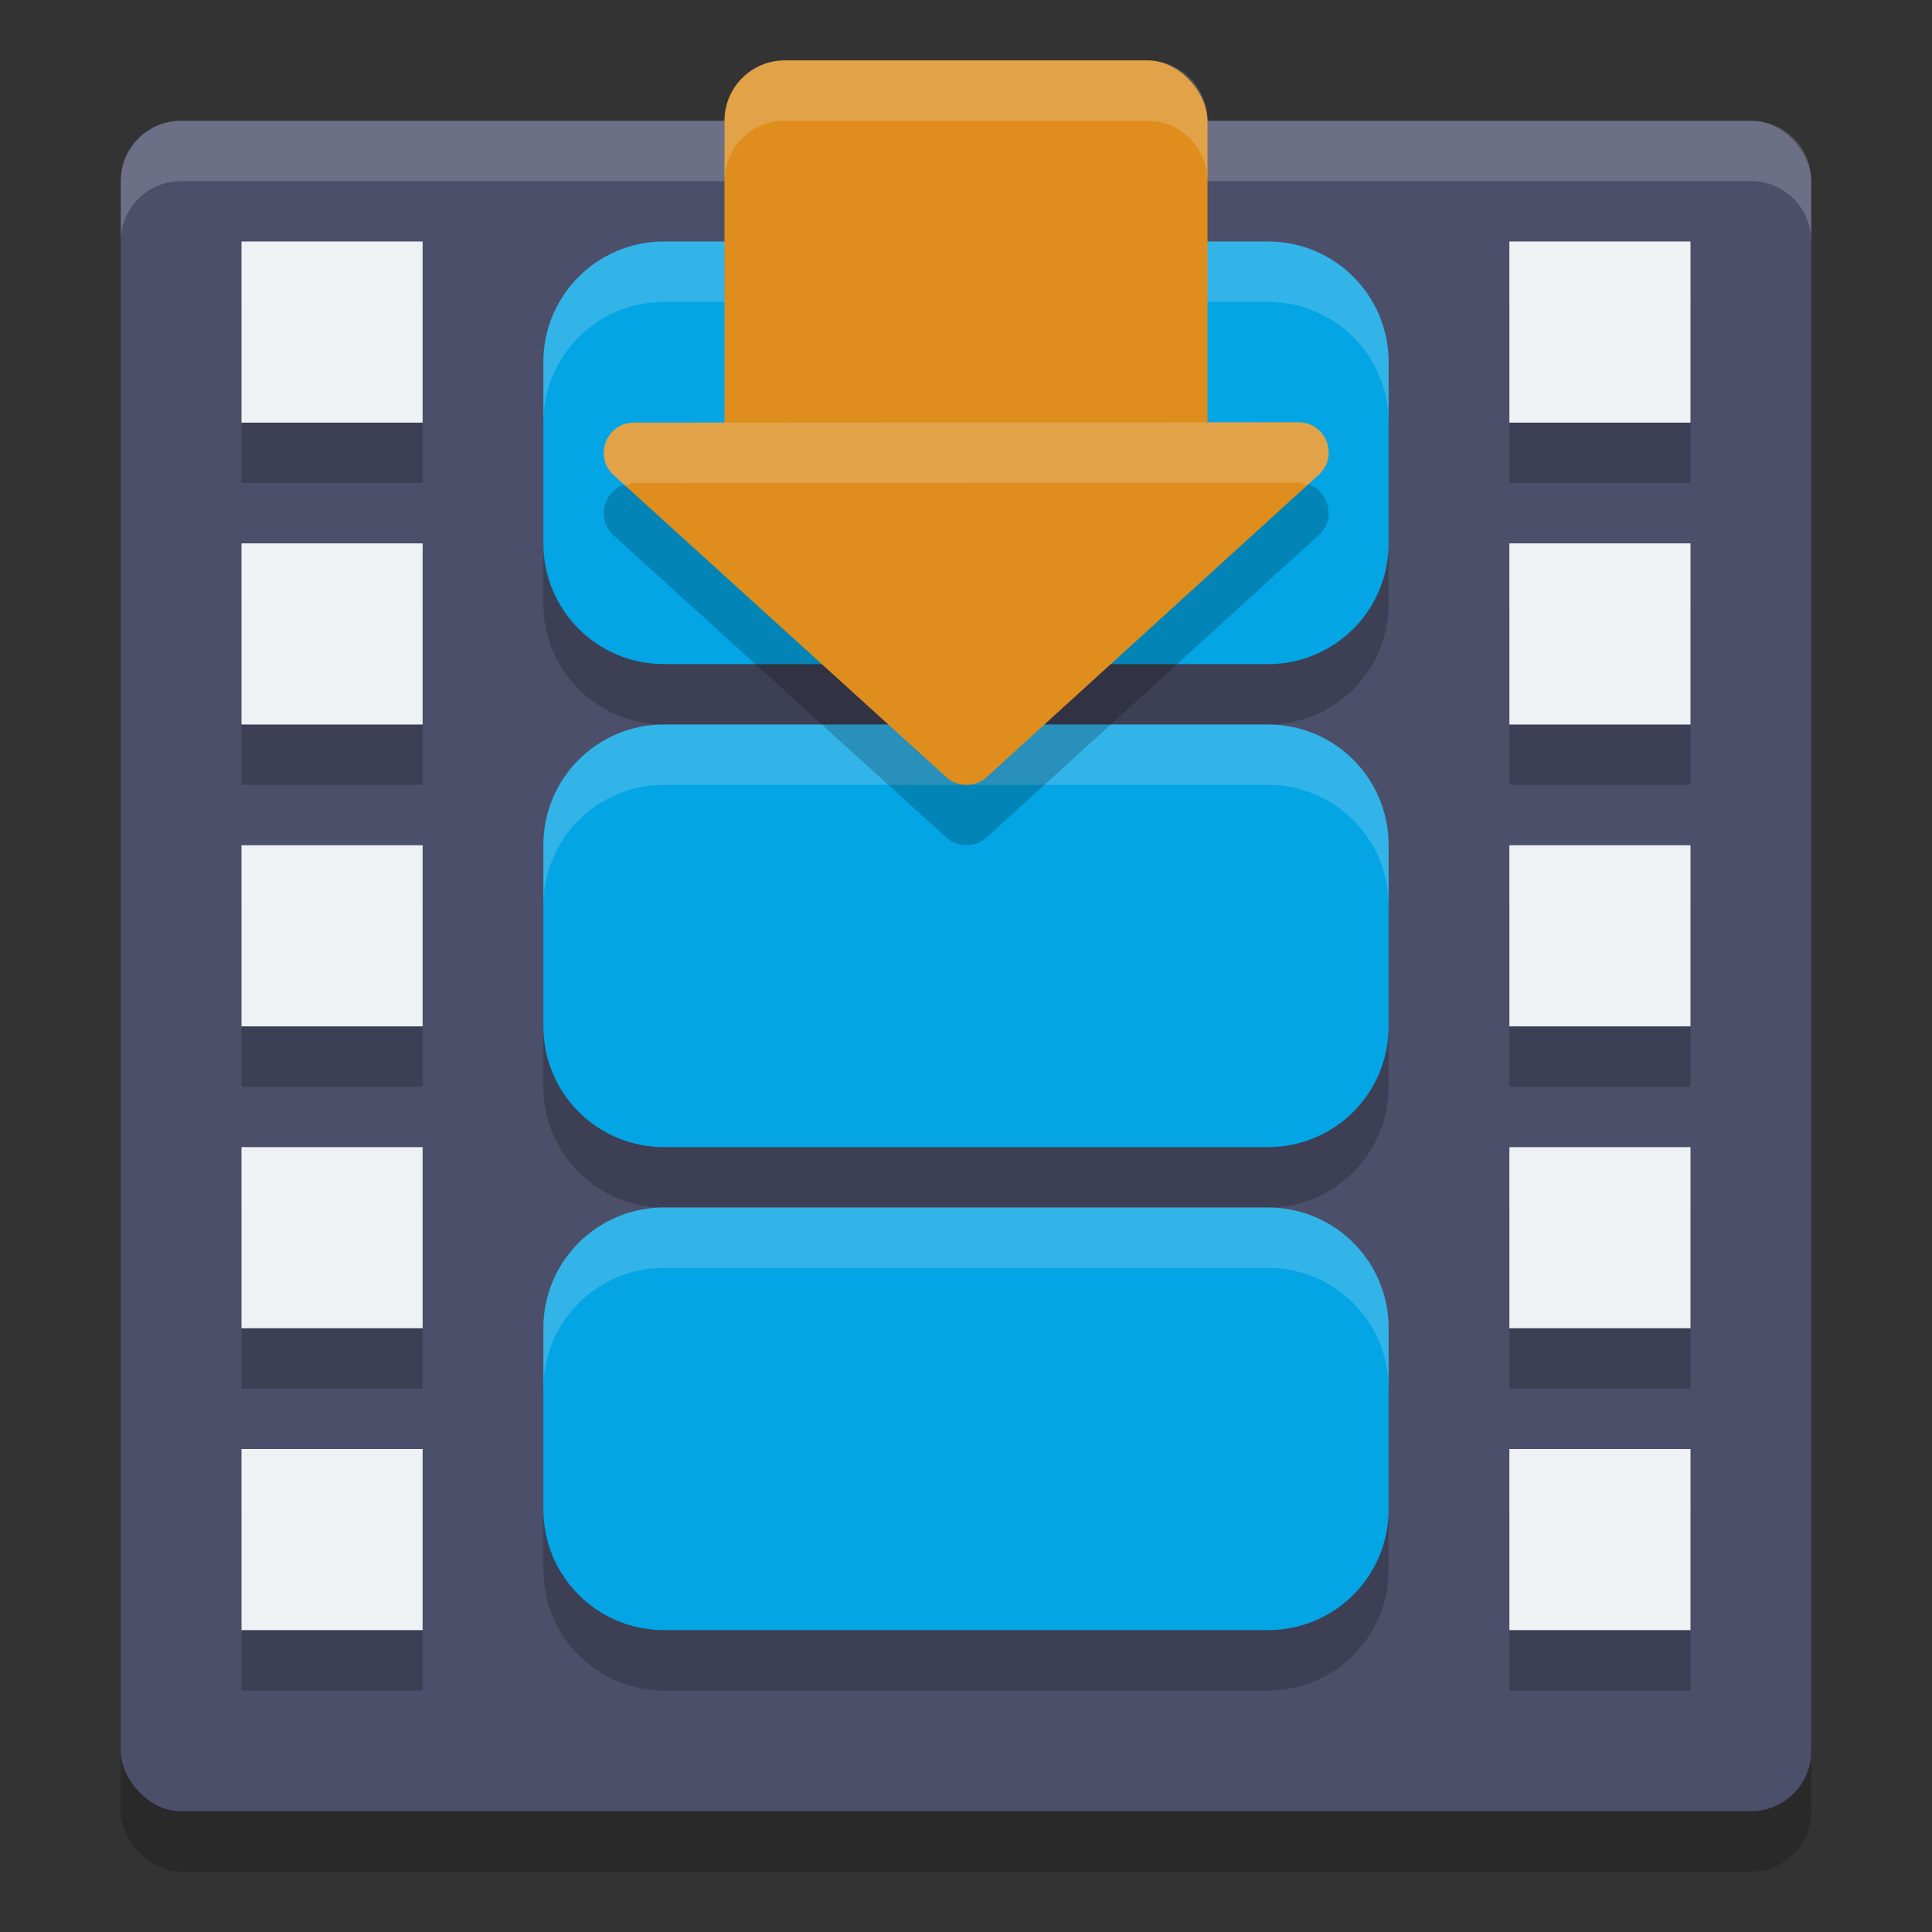 <svg width="32" height="32" version="1.1" xmlns="http://www.w3.org/2000/svg">
 <rect width="100%" height="100%" fill="#333333" stroke="none"/>
 <rect x="2" y="3" width="28" height="28" ry="1" style="opacity:.2"/>
 <rect x="2" y="2" width="28" height="28" ry="1" style="fill:#4c4f69"/>
 <path d="m4 5v3h3v-3zm21 0v3h3v-3zm-21 5v3h3v-3zm21 0v3h3v-3zm-21 5v3h3v-3zm21 0v3h3v-3zm-21 5v3h3v-3zm21 0v3h3v-3zm-21 5v3h3v-3zm21 0v3h3v-3z" style="opacity:.2"/>
 <path d="m4 4v3h3v-3h-3zm21 0v3h3v-3h-3zm-21 5v3h3v-3h-3zm21 0v3h3v-3h-3zm-21 5v3h3v-3h-3zm21 0v3h3v-3h-3zm-21 5v3h3v-3h-3zm21 0v3h3v-3h-3zm-21 5v3h3v-3h-3zm21 0v3h3v-3h-3z" style="fill:#eff1f5"/>
 <path d="m11 5c-1.108 0-2 0.892-2 2v3c0 1.108 0.892 2 2 2h10c1.108 0 2-0.892 2-2v-3c0-1.108-0.892-2-2-2zm0 8c-1.108 0-2 0.892-2 2v3c0 1.108 0.892 2 2 2h10c1.108 0 2-0.892 2-2v-3c0-1.108-0.892-2-2-2zm0 8c-1.108 0-2 0.892-2 2v3c0 1.108 0.892 2 2 2h10c1.108 0 2-0.892 2-2v-3c0-1.108-0.892-2-2-2z" style="opacity:.2"/>
 <path d="m11 4c-1.108 0-2 0.892-2 2v3c0 1.108 0.892 2 2 2h10c1.108 0 2-0.892 2-2v-3c0-1.108-0.892-2-2-2zm0 8c-1.108 0-2 0.892-2 2v3c0 1.108 0.892 2 2 2h10c1.108 0 2-0.892 2-2v-3c0-1.108-0.892-2-2-2zm0 8c-1.108 0-2 0.892-2 2v3c0 1.108 0.892 2 2 2h10c1.108 0 2-0.892 2-2v-3c0-1.108-0.892-2-2-2z" style="fill:#04a5e5"/>
 <path d="m11 4c-1.108 0-2 0.892-2 2v1c0-1.108 0.892-2 2-2h10c1.108 0 2 0.892 2 2v-1c0-1.108-0.892-2-2-2h-10zm0 8c-1.108 0-2 0.892-2 2v1c0-1.108 0.892-2 2-2h10c1.108 0 2 0.892 2 2v-1c0-1.108-0.892-2-2-2h-10zm0 8c-1.108 0-2 0.892-2 2v1c0-1.108 0.892-2 2-2h10c1.108 0 2 0.892 2 2v-1c0-1.108-0.892-2-2-2h-10z" style="fill:#eff1f5;opacity:.2"/>
 <path d="m3 2c-0.554 0-1 0.446-1 1v1c0-0.554 0.446-1 1-1h26c0.554 0 1 0.446 1 1v-1c0-0.554-0.446-1-1-1h-26z" style="fill:#eff1f5;opacity:.2"/>
 <rect x="12" y="1" width="8" height="8" ry="1" style="fill:#df8e1d"/>
 <path d="m13 1c-0.554 0-1 0.446-1 1v1c0-0.554 0.446-1 1-1h6c0.554 0 1 0.446 1 1v-1c0-0.554-0.446-1-1-1h-6z" style="fill:#eff1f5;opacity:.2"/>
 <path d="m10.501 8c-0.445 1.747e-4 -0.668 0.539-0.354 0.854l5.507 5c0.195 0.195 0.512 0.195 0.707 0l5.499-5.006c0.315-0.315 0.092-0.853-0.354-0.854z" style="opacity:.2"/>
 <path d="m10.501 7c-0.445 1.747e-4 -0.668 0.539-0.354 0.854l5.507 5c0.195 0.195 0.512 0.195 0.707 0l5.499-5.006c0.315-0.315 0.092-0.853-0.354-0.854z" style="fill:#df8e1d"/>
 <path d="m21.506 6.994-11.006 0.006c-0.445 1.747e-4 -0.668 0.539-0.354 0.854l0.211 0.191c0.048-0.015 0.087-0.045 0.143-0.045l11.006-0.006c0.055 2.17e-5 0.095 0.03 0.143 0.045l0.211-0.191c0.315-0.315 0.092-0.853-0.354-0.854z" style="fill:#eff1f5;opacity:.2"/>
</svg>

